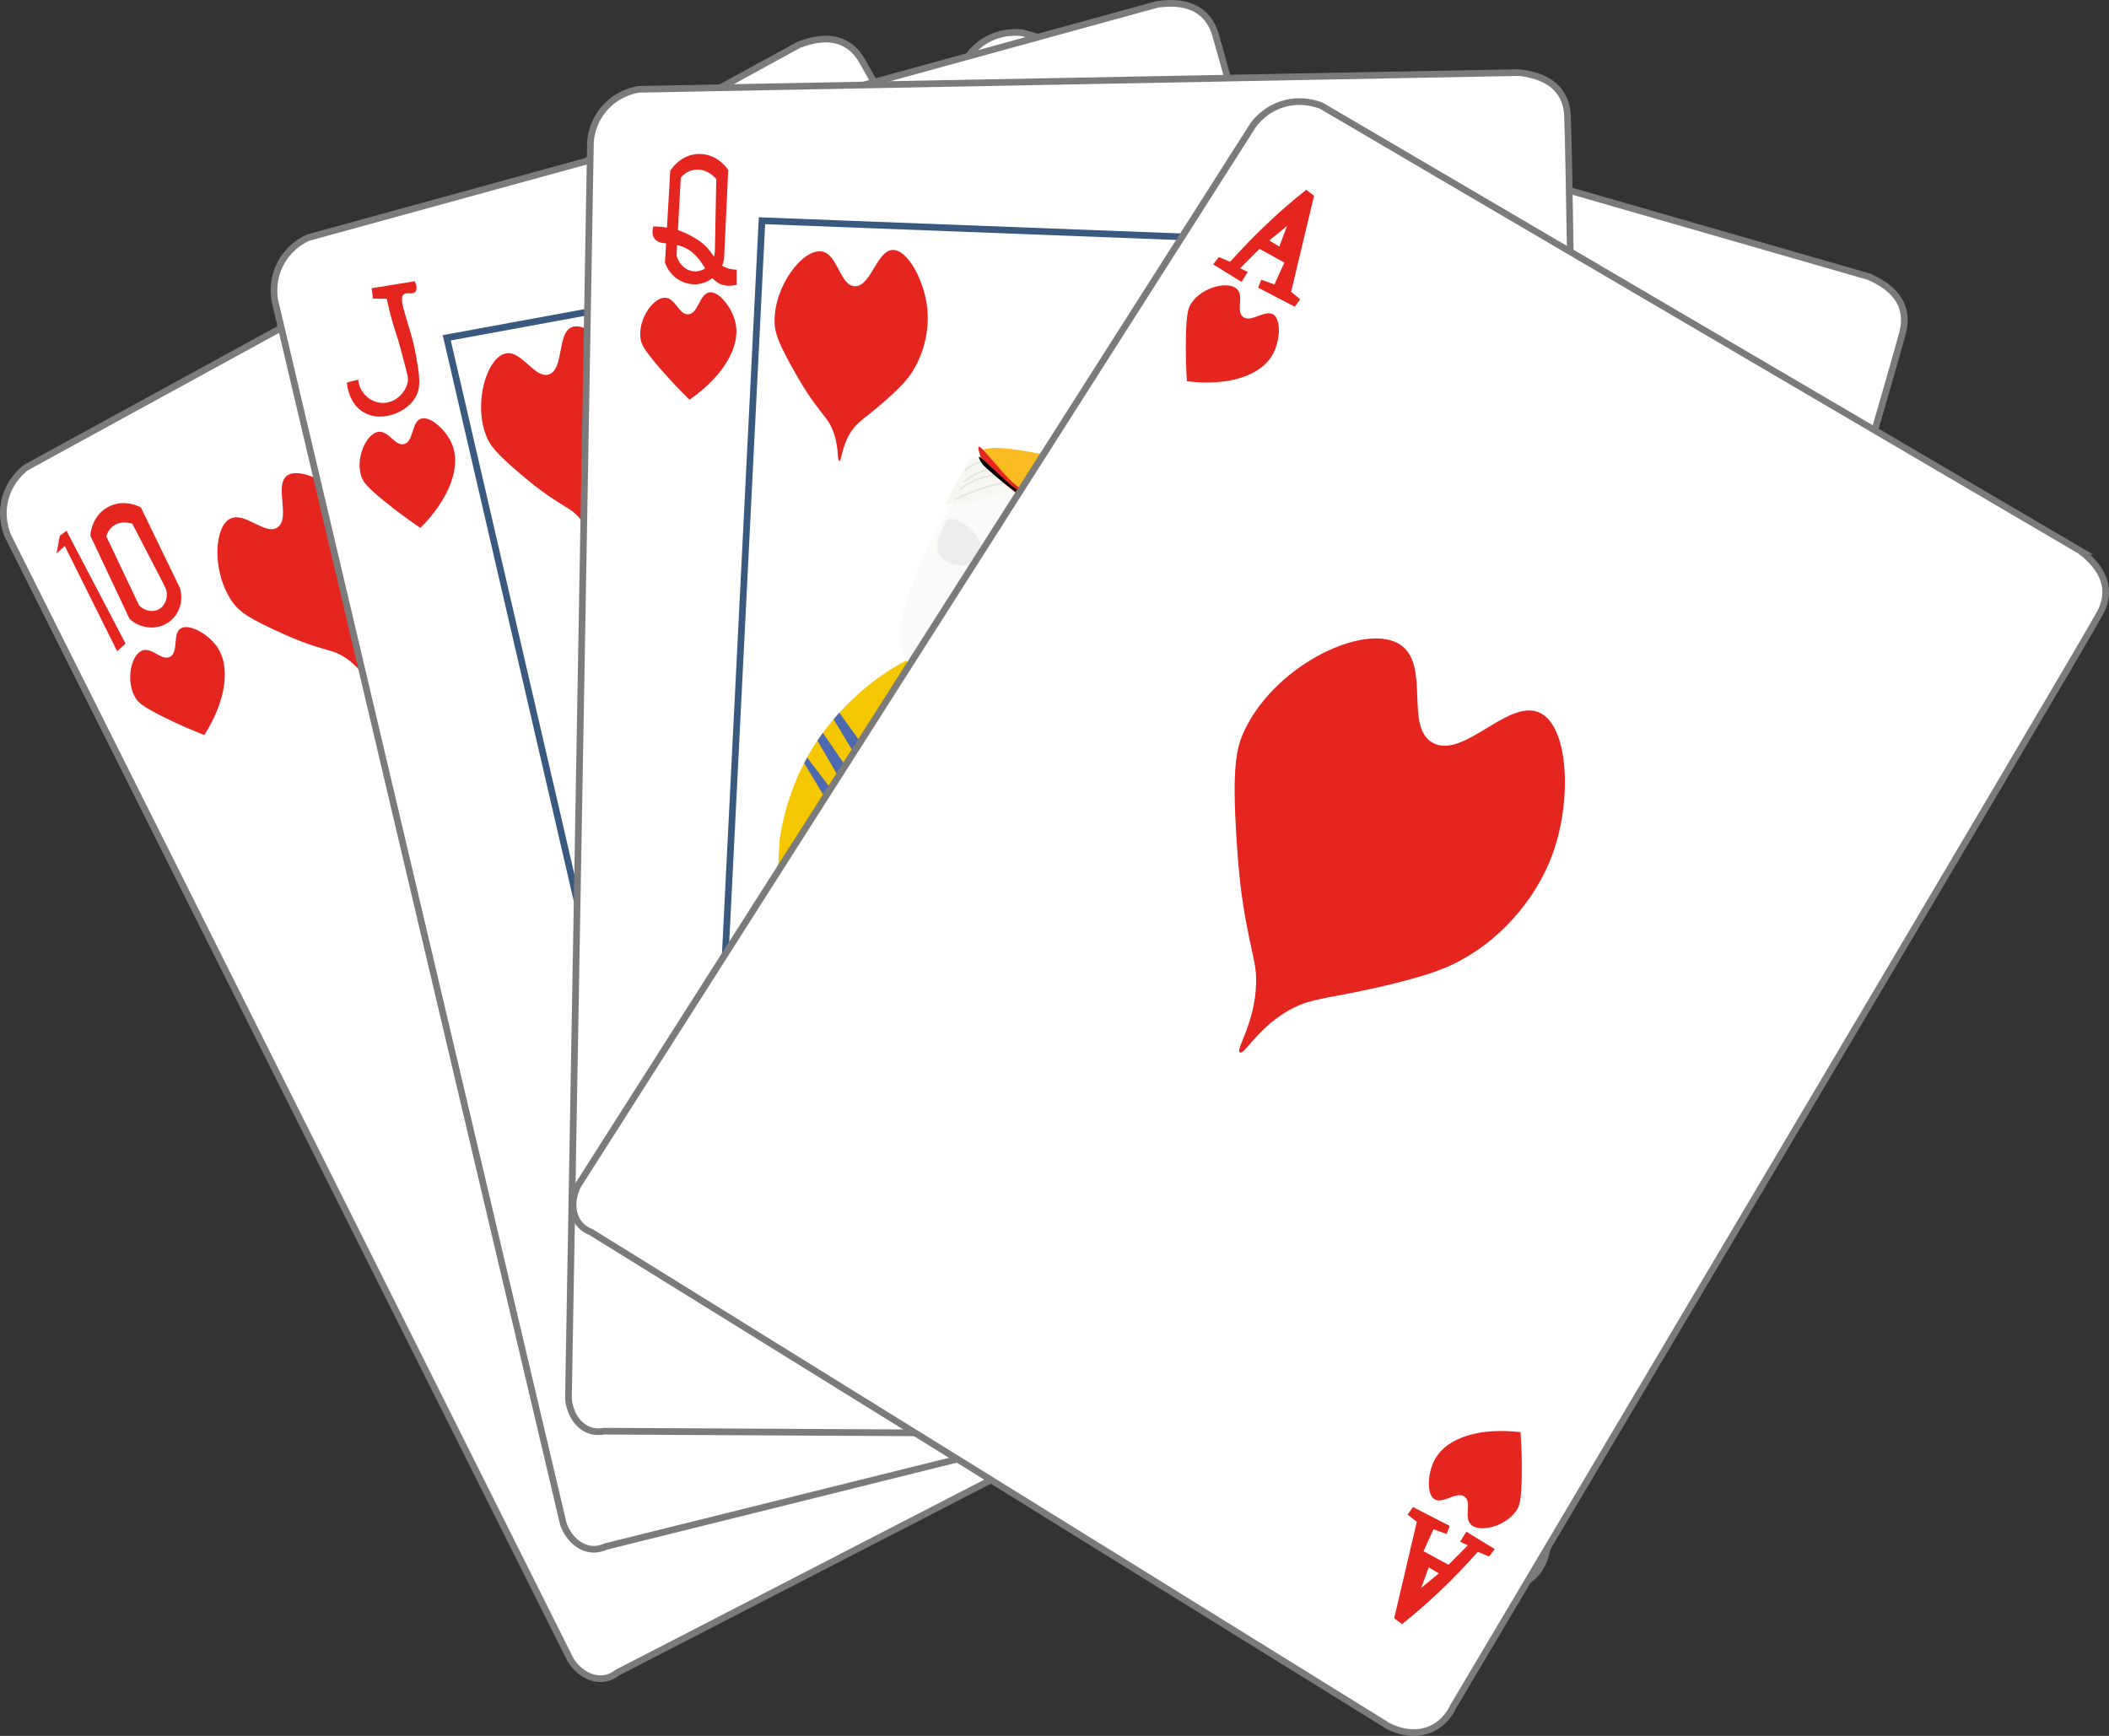 <?xml version="1.0" encoding="UTF-8"?>
<svg id="Kort" xmlns="http://www.w3.org/2000/svg" viewBox="0 0 316.14 260.23">
  <rect x="0" y="0" width="316.14" height="260.23" fill="#333333" stroke="none"/>
  <defs>
    <style>
      .cls-1 {
        fill: #f7f7f2;
      }

      .cls-1, .cls-2, .cls-3, .cls-4, .cls-5, .cls-6, .cls-7, .cls-8, .cls-9 {
        stroke-width: 0px;
      }

      .cls-10 {
        stroke: #39597e;
      }

      .cls-10, .cls-11, .cls-12, .cls-13, .cls-14 {
        stroke-miterlimit: 10;
      }

      .cls-10, .cls-11, .cls-13, .cls-14 {
        fill: none;
      }

      .cls-11 {
        stroke: #e8e8e8;
      }

      .cls-11, .cls-13 {
        stroke-width: .25px;
      }

      .cls-2 {
        fill: #4d69b0;
      }

      .cls-12 {
        stroke: #7b7b7b;
      }

      .cls-12, .cls-5 {
        fill: #fff;
      }

      .cls-4 {
        fill: #fafaf8;
      }

      .cls-6 {
        fill: #ededed;
      }

      .cls-7 {
        fill: #f9bb1f;
      }

      .cls-13 {
        stroke: #e5e5e1;
      }

      .cls-8 {
        fill: #e5251f;
      }

      .cls-9 {
        fill: #f5c700;
      }

      .cls-14 {
        stroke: #e5251f;
      }
    </style>
  </defs>
  <g id="Løse_kort" data-name="Løse kort">
    <g>
      <g>
        <path class="cls-12" d="m119.76,6.71c2.15-.83,4.65-1.3,6.78-.24,1.53.76,2.33,2.06,2.64,2.56,3.27,5.43,86.19,158.92,90.82,167.49.4.59,1.27,2.07,1.18,4.06-.18,3.72-3.61,5.67-3.84,5.8-41.6,21.45-83.19,42.91-124.79,64.36-.46.36-1.13.76-1.99.88-1.83.26-3.77-.82-5-2.72C57.43,192.73,29.31,136.55,1.2,80.37c-.3-.7-1.07-2.78-.48-5.35.67-2.91,2.64-4.52,3.21-4.95C42.54,48.95,81.15,27.83,119.76,6.71Z"/>
        <path class="cls-8" d="m34.51,77.75c-2.54,1.29-2.74,8.39.47,12.68.92,1.23,2.12,2.22,7.79,4.74,1.91.85,3.39,1.38,4.54,1.74,2.49.78,2.86.76,3.92,1.36,2.48,1.41,3.53,3.55,3.85,3.36.29-.18-.9-1.82-1.12-4.24-.15-1.68.26-2.62.87-4.95.24-.93,1.1-4.25,1.25-6.46.24-3.49-1.07-7.52-3.63-10.47-2.75-3.16-7.71-5.62-9.49-4.15-1.82,1.49.6,6.32-1.35,7.69-1.84,1.3-4.9-2.41-7.1-1.29Z"/>
        <path class="cls-8" d="m21.31,97.53c-1.68.64-2.52,4.6-1,7.09.43.71,1.06,1.3,4.25,2.89,2.46,1.22,4.57,2.1,6.07,2.68,3.19-5.05,4.07-10.26,1.81-13.37-1.35-1.85-4.11-3.37-5.35-2.61-1.26.78-.28,3.55-1.6,4.25-1.25.67-2.73-1.49-4.18-.94Z"/>
        <path class="cls-8" d="m21.13,76.09c1.95,4.03,3.91,8.07,5.86,12.1.53,1.88-.1,3.87-1.57,4.99-1.72,1.31-4.28,1.18-6-.4-1.96-4.15-3.91-8.3-5.87-12.46,0-.12.13-2.95,2.63-4.31,2.44-1.33,4.82,0,4.95.07Z"/>
        <path class="cls-8" d="m18.82,96.47l-1.26,1.16-7.85-15.79c-.41.37-.82.75-1.23,1.12.16-.88.32-1.76.48-2.63.34-.25.67-.51,1.01-.76,2.95,5.64,5.9,11.27,8.85,16.91Z"/>
        <path class="cls-5" d="m20.06,78.56c1.6,3.19,3.2,6.38,4.79,9.57.84,1.72.36,3.56-.88,4.08-1.03.43-2.45-.13-3.34-1.4-1.61-3.28-3.22-6.56-4.84-9.83-.33-1.36.13-2.65,1.13-3.17.95-.49,2.2-.19,3.13.76Z"/>
      </g>
      <path class="cls-14" d="m25.18,87.74c.78,1.62.09,3.48-1.3,4.12-1.12.51-2.56.18-3.47-.87-1.67-3.51-3.34-7.02-5-10.53.07-.32.32-1.28,1.21-1.97,1.54-1.2,3.49-.41,3.57-.38,1.67,3.21,3.33,6.42,5,9.64Z"/>
    </g>
    <g>
      <path class="cls-12" d="m280.18,41.49c2.11.93,4.22,2.35,4.98,4.6.55,1.62.21,3.1.07,3.68-1.5,6.16-50.69,173.54-53.44,182.88-.13.7-.56,2.37-2.02,3.71-2.75,2.51-6.55,1.49-6.82,1.41-44.64-14.05-89.29-28.11-133.93-42.16-.58-.07-1.34-.26-2.03-.78-1.48-1.1-2.1-3.24-1.64-5.45,19.59-59.69,39.18-119.37,58.77-179.06.28-.71,1.19-2.73,3.43-4.14,2.53-1.59,5.06-1.35,5.77-1.25,42.29,12.19,84.57,24.38,126.86,36.56Z"/>
      <path class="cls-10" d="m212.63,211.01c-32.54-14.42-65.08-28.85-97.62-43.27,15.95-45.87,31.9-91.75,47.86-137.62,32.93,9.42,65.86,18.85,98.79,28.27-16.34,50.88-32.68,101.75-49.03,152.63Z"/>
      <path class="cls-8" d="m170.84,35.22c-2.51-1.35-8.45,2.55-10.13,7.64-.48,1.46-.61,3.01.57,9.1.4,2.05.81,3.56,1.17,4.72.79,2.49,1.02,2.78,1.13,4,.26,2.84-.9,4.92-.55,5.07.32.14.97-1.78,2.84-3.34,1.29-1.08,2.3-1.28,4.56-2.12.9-.34,4.12-1.53,6.01-2.67,3-1.8,5.55-5.18,6.51-8.97,1.02-4.06.2-9.53-2.02-10.16-2.27-.64-4.84,4.11-7.08,3.3-2.12-.77-.83-5.39-3-6.56Z"/>
      <path class="cls-8" d="m145.19,35.96c-1.73-.47-4.74,2.24-4.98,5.15-.07.83.09,1.68,1.74,4.83,1.27,2.44,2.46,4.39,3.33,5.74,5.55-2.2,9.33-5.9,9.33-9.75,0-2.29-1.34-5.14-2.79-5.25-1.48-.11-2.31,2.7-3.8,2.5-1.41-.2-1.33-2.81-2.83-3.22Z"/>
      <path class="cls-8" d="m150.03,28.88c.98-.84,1.97-1.69,2.95-2.53.48,2.68.97,5.36,1.45,8.03-.69-.25-1.39-.49-2.08-.74-.05.52-.11,1.04-.16,1.55,1.59.41,3.18.83,4.77,1.24.09-.45.18-.9.26-1.34-.33-.13-.67-.26-1-.4-.38-3.31-.75-6.62-1.13-9.93,1.98-1.56,3.97-3.13,5.95-4.69.49,0,.98-.02,1.47-.03.11-.34.23-.68.34-1.03-1.74-.63-3.48-1.26-5.21-1.9-.14.5-.28,1-.42,1.5.4.38.79.75,1.19,1.13-2.28,1.62-4.57,3.25-6.85,4.87.65-2.24,1.3-4.48,1.95-6.72.47-.03.93-.05,1.4-.08l.29-1.11c-1.57-.46-3.14-.91-4.71-1.37,0,.5-.02,1-.03,1.5.45.19.9.39,1.34.58-1.62,4.83-3.23,9.66-4.85,14.49-.54-.11-1.08-.22-1.63-.33l-.22,1.41c1.53.53,3.06,1.05,4.58,1.58.2-.54.4-1.09.61-1.63-.43-.15-.86-.3-1.29-.45.34-1.21.68-2.42,1.03-3.63Z"/>
    </g>
    <g>
      <path class="cls-12" d="m173.53.64c2.28-.31,4.82-.19,6.65,1.33,1.32,1.1,1.8,2.54,1.98,3.1,1.93,6.03,47.26,174.5,49.79,183.91.25.66.76,2.31.21,4.22-1.03,3.58-4.81,4.69-5.08,4.76-45.42,11.29-90.84,22.59-136.26,33.88-.53.24-1.28.47-2.14.4-1.84-.17-3.48-1.67-4.24-3.8-14.42-61.14-28.83-122.29-43.25-183.43-.13-.75-.4-2.95.77-5.32,1.33-2.68,3.61-3.79,4.27-4.08C88.66,23.95,131.1,12.3,173.53.64Z"/>
      <path class="cls-10" d="m206.03,182.91c-34.34,7.8-68.69,15.59-103.03,23.39-12.01-51.89-24.02-103.77-36.03-155.66,34.13-6.27,68.27-12.54,102.4-18.81,12.22,50.36,24.44,100.71,36.66,151.07Z"/>
      <path class="cls-8" d="m75.81,52.99c-2.8.56-4.89,7.35-2.93,12.34.56,1.43,1.45,2.7,6.24,6.65,1.61,1.33,2.89,2.23,3.91,2.89,2.19,1.42,2.55,1.49,3.42,2.36,2.01,2.02,2.45,4.37,2.81,4.26.33-.1-.38-1.99.05-4.39.3-1.66.96-2.46,2.16-4.54.48-.83,2.19-3.8,2.93-5.89,1.17-3.3.98-7.53-.7-11.06-1.8-3.78-5.93-7.47-8.04-6.54-2.16.95-1.11,6.25-3.35,7.05-2.12.76-4.08-3.63-6.5-3.14Z"/>
      <path class="cls-8" d="m56.7,64.74c-1.78.26-3.47,3.93-2.53,6.7.27.79.75,1.5,3.51,3.75,2.14,1.73,4,3.05,5.34,3.95,4.22-4.23,6.22-9.12,4.7-12.65-.91-2.1-3.27-4.19-4.64-3.72-1.4.48-1.05,3.4-2.49,3.8-1.37.38-2.34-2.06-3.88-1.83Z"/>
      <path class="cls-8" d="m62.28,43.71c-.4.52-1.25.04-1.74.4-1.04.75.95,4.33,1.81,9.17.54,3.04.86,4.88-.2,6.5-1.44,2.19-5.21,3.63-7.82,1.92-2.06-1.35-2.3-3.95-2.33-4.36.57-.14,1.13-.29,1.7-.43.16,1.87,1.65,3.34,3.45,3.48,2.14.16,3.68-1.64,3.96-3.08.11-.56,0-.96-.24-1.93-.71-2.72-1.07-4.09-1.4-5.06-.44-1.3-1-3.17-1.5-5.53-.68,0-1.36-.02-2.05-.02-.07-.52-.15-1.04-.22-1.56,2.16-.35,4.32-.7,6.48-1.05.24.56.39,1.18.11,1.55Z"/>
    </g>
    <g>
      <g>
        <path class="cls-12" d="m227.7,10.88c2.29.26,4.72,1,6.12,2.93,1.01,1.39,1.12,2.9,1.15,3.49.38,6.32,2.79,180.77,2.92,190.5.08.7.17,2.43-.84,4.14-1.88,3.21-5.82,3.36-6.09,3.36-46.8-.25-93.6-.5-140.41-.75-.58.11-1.35.15-2.17-.14-1.74-.62-2.96-2.47-3.17-4.73,1.1-62.81,2.2-125.62,3.3-188.43.06-.76.33-2.96,2.06-4.96,1.94-2.27,4.44-2.78,5.14-2.9,44-.84,88-1.67,132-2.51Z"/>
        <path class="cls-10" d="m214.88,193.02c-36.24.42-72.48.84-108.72,1.26,2.69-53.73,5.37-107.46,8.06-161.19,32.92,1.26,65.84,2.53,98.77,3.79.63,52.04,1.26,104.09,1.9,156.13Z"/>
        <path class="cls-8" d="m123.17,37.7c-2.82-.45-7.15,5.18-7.06,10.54.02,1.54.41,3.04,3.52,8.41,1.05,1.81,1.93,3.1,2.66,4.07,1.56,2.09,1.87,2.29,2.38,3.41,1.18,2.6.77,4.95,1.14,4.97.35.03.34-2,1.58-4.09.86-1.45,1.75-1.97,3.61-3.5.74-.61,3.39-2.8,4.81-4.49,2.25-2.68,3.55-6.71,3.21-10.61-.37-4.18-2.94-9.07-5.25-8.94-2.35.14-3.22,5.47-5.61,5.44-2.26-.03-2.55-4.82-4.99-5.22Z"/>
        <path class="cls-8" d="m99.7,44.63c-1.79-.06-4.11,3.26-3.68,6.14.12.83.47,1.61,2.79,4.31,1.79,2.08,3.39,3.71,4.55,4.84,4.91-3.41,7.74-7.87,6.87-11.61-.52-2.23-2.48-4.71-3.91-4.48-1.46.23-1.64,3.16-3.13,3.29-1.41.13-1.93-2.44-3.49-2.49Z"/>
        <path class="cls-8" d="m109.16,25.51l-.63,13.43c-.43,1.91-1.94,3.35-3.77,3.63-2.14.33-4.33-1-5.08-3.21.26-4.58.53-9.17.79-13.75.06-.1,1.52-2.53,4.37-2.53,2.78,0,4.24,2.29,4.32,2.42Z"/>
        <path class="cls-5" d="m107.16,37.68c-.09,1.8-1.58,3.1-3.11,3-1.22-.08-2.33-1.06-2.63-2.42.21-3.88.42-7.76.63-11.64.22-.25.89-.98,2-1.16,1.92-.32,3.26,1.3,3.32,1.37-.07,3.62-.14,7.23-.21,10.85Z"/>
        <path class="cls-8" d="m110.42,40.42v2.27c-.36.1-.97.22-1.69.11-2.94-.49-2.95-4.33-6.22-5.74-2.01-.87-3.82-.19-4.49-1.44-.31-.57-.21-1.23-.09-1.67,1.38,0,3.49.2,5.58,1.37.9.5,1.89,1.05,2.79,2.16.79.97.99,1.73,1.93,2.33.78.51,1.62.61,2.18.62Z"/>
      </g>
      <g>
        <path class="cls-13" d="m152.81,71.93c1.09,1.5,2.27,3.34,3.36,5.52,1.41,2.83,2.29,5.46,2.85,7.64"/>
        <path class="cls-13" d="m154,72.25c.97,1.2,2.05,2.75,3.03,4.67,1.34,2.62,2.03,5.04,2.4,6.9"/>
        <path class="cls-13" d="m155.43,72.82c.79.82,1.84,2.1,2.69,3.9,1.01,2.13,1.29,4.06,1.37,5.29"/>
        <path class="cls-13" d="m156.87,73.69c.58.46,1.88,1.63,2.52,3.6.38,1.19.38,2.23.33,2.9"/>
        <path class="cls-6" d="m155.67,87.45c-.85,1.02-3.01,2.71-5.12,1.61-1.86-.97-2.58-3.26-1.61-5.12,1.31-2.51,4.91-1.67,5.12-1.61.53.13,2.1.52,2.58,1.84.54,1.47-.7,2.96-.97,3.29Z"/>
        <path class="cls-9" d="m156.4,162.98l-41.4-5.17c.63-10.68,1.25-21.36,1.88-32.04,1.06-6.89,3.68-11.73,5.41-14.4,1.07-1.66,8.4-12.6,21.87-15.31,3.89-.78,7.52-1.52,11,.31,5.72,3.01,8.43,11.58,6.85,21.67-1.87,14.98-3.75,29.96-5.62,44.95Z"/>
        <path class="cls-2" d="m131.51,121.76c-.42.83-.85,1.66-1.27,2.5-2.57-4.41-5.14-8.83-7.71-13.24.27-.39.55-.77.82-1.16,2.72,3.97,5.44,7.93,8.16,11.9Z"/>
        <path class="cls-2" d="m134.29,118.68c-.42.83-.85,1.66-1.27,2.5-2.69-4.45-5.38-8.9-8.07-13.35.29-.33.58-.66.87-.99,2.82,3.95,5.64,7.89,8.47,11.84Z"/>
        <path class="cls-2" d="m129.92,125.3c-.42.83-.85,1.66-1.27,2.5-2.7-4.47-5.41-8.93-8.11-13.4.15-.28.31-.56.46-.83,2.97,3.91,5.95,7.82,8.92,11.74Z"/>
        <path class="cls-4" d="m152.62,73.2c2.17,4.34,4.34,8.68,6.52,13.02.02.85.12,10.94-7.33,15.66-.93.59-6.31,4-11.38,1.67-3.05-1.4-4.39-4.14-4.6-4.59-2.05-4.35-.09-9.06,2.29-14.79,1-2.41,2.6-5.74,5.16-9.43,3.12-.51,6.24-1.02,9.36-1.54Z"/>
        <path class="cls-1" d="m152.32,73.88c-1.47-.79-3.15.66-6.64,1.36-1.69.34-3.13.37-4.11.34,1.28-2.3,2.56-4.61,3.84-6.91.48-.02,10.41-.23,14.03,6.48,2.55,4.74.87,10.92-.31,11.07-1.15.15-3.99-5.23-5.35-9.8-.29-1-.55-2.05-1.46-2.55Z"/>
        <path class="cls-13" d="m144.68,70.57c.3-.31,1.06-1,2.27-1.31,1.35-.34,2.44,0,2.85.16"/>
        <path class="cls-13" d="m144.41,72.3c.68-.56,1.83-1.37,3.46-1.91,1.5-.49,2.81-.55,3.66-.52"/>
        <path class="cls-13" d="m143.85,73.38c.73-.57,2.24-1.59,4.42-2.03,2.16-.43,3.92-.09,4.82.15"/>
        <path class="cls-13" d="m143.07,74.94c1.69-.87,3.85-1.76,6.44-2.37,1.19-.28,2.31-.46,3.34-.58"/>
        <path class="cls-11" d="m145.78,87.9c-.99.95-1.92,1.52-2.63,1.88-.85.43-1.5.6-1.55,1.02-.07.5.75,1.02,1.53,1.42"/>
        <path class="cls-6" d="m147.01,83.05c-.5,1.32-2.83,2.18-4.57,1.44-.14-.06-1.52-.67-1.87-2.03-.2-.79.03-1.44.43-2.54.46-1.26.68-1.92,1.18-2.09,1.71-.61,5.66,3.03,4.83,5.23Z"/>
        <path class="cls-7" d="m168.2,75.54c.14,4.83-6.82,8.46-9.22,7.17-1.54-.83-.54-3.35-2.87-6-1.25-1.42-1.86-1.29-4.3-3.22-1.03-.81-5.42-4.29-4.86-5.65.32-.79,2.47-1.27,11.46.72,5.5-.49,9.69,3.32,9.79,6.98Z"/>
        <path class="cls-8" d="m156.89,77.42c-.18.11-.86-.66-1.43-1.37-.83-.57-1.65-1.13-2.48-1.7-1-.69-2.11-1.55-3.24-2.6-.86-.8-1.6-1.59-2.24-2.33-.17-.26-.38-.65-.55-1.14-.15-.41-.42-1.2-.24-1.3.2-.13.92.73,2.42,2.45,1.28,1.46,1.92,2.19,2.12,2.38,2.4,2.34,4.92,3.06,5.56,4.94.05.14.21.6.08.68Z"/>
        <path class="cls-3" d="m156.09,76.67c-.18-.02-.8-.6-1.31-1.11-.77-.55-1.53-1.1-2.3-1.65-.93-.67-1.95-1.45-2.99-2.31-.79-.66-1.47-1.27-2.04-1.81-.15-.17-.34-.41-.48-.68-.12-.22-.35-.65-.18-.62.2.03.85.65,2.21,1.93,1.16,1.09,1.74,1.63,1.92,1.79,2.19,1.88,4.58,3.15,5.11,4.16.04.07.17.32.05.31Z"/>
      </g>
    </g>
    <g>
      <path class="cls-12" d="m311.94,82.64c1.82,1.42,3.5,3.32,3.69,5.69.13,1.71-.56,3.06-.84,3.58-2.98,5.59-92.02,155.62-96.99,163.99-.3.64-1.13,2.16-2.88,3.1-3.28,1.76-6.72-.18-6.95-.32-39.78-24.65-79.57-49.31-119.35-73.96-.55-.21-1.23-.58-1.78-1.26-1.17-1.44-1.23-3.65-.24-5.69,33.74-52.99,67.48-105.98,101.22-158.97.45-.62,1.83-2.35,4.35-3.16,2.84-.92,5.24-.05,5.9.21,37.96,22.26,75.92,44.53,113.88,66.79Z"/>
      <path class="cls-8" d="m185.43,43.33c-1.29-1.25-5.23-.33-6.85,2.11-.46.7-.73,1.51-.81,5.07-.06,2.75.04,5.03.15,6.64,5.93.75,11.02-.68,12.87-4.04,1.1-2.01,1.3-5.16.09-5.95-1.24-.81-3.33,1.26-4.53.36-1.14-.85.19-3.11-.93-4.19Z"/>
      <path class="cls-8" d="m210.06,96.75c-5.01-3.62-18.62,2.58-23.46,12.64-1.39,2.88-2.04,6.05-1.05,19.12.33,4.39.84,7.67,1.33,10.2,1.06,5.43,1.47,6.11,1.41,8.68-.14,5.99-3.13,9.96-2.43,10.38.64.39,2.52-3.38,6.87-6.04,3.01-1.84,5.22-1.93,10.23-2.95,2.01-.41,9.14-1.86,13.47-3.62,6.84-2.77,13.11-8.98,16.08-16.56,3.19-8.12,2.78-19.77-1.79-21.79-4.67-2.06-11.32,6.99-15.89,4.58-4.33-2.28-.43-11.49-4.77-14.62Z"/>
      <g>
        <path class="cls-8" d="m193.53,43.78c1.15-4.81,2.3-9.62,3.45-14.44-.39-.3-.78-.59-1.17-.89-1.73,1.37-3.53,2.9-5.36,4.61-2.27,2.11-4.28,4.2-6.04,6.18-.57-.23-1.13-.47-1.7-.7-.29.36-.57.73-.86,1.09l4.26,2.63c.31-.5.62-1,.93-1.5-.38-.18-.77-.36-1.15-.54.97-.97,1.94-1.94,2.91-2.91,1.24.68,2.49,1.37,3.73,2.05l-1.49,3.28c-.66-.24-1.33-.47-1.99-.71-.15.4-.3.8-.45,1.2,1.83.95,3.65,1.9,5.48,2.85.27-.37.55-.74.82-1.12-.46-.37-.91-.74-1.37-1.11Z"/>
        <path class="cls-5" d="m192.93,33.87c-.39,1.03-.77,2.06-1.16,3.09l-1.51-.91c.89-.72,1.78-1.45,2.67-2.17Z"/>
      </g>
      <path class="cls-8" d="m220.49,228.56c1.3,1.24,5.23.3,6.84-2.14.46-.7.72-1.52.78-5.08.05-2.75-.07-5.03-.18-6.64-5.93-.72-11.02.72-12.85,4.1-1.09,2.01-1.28,5.16-.06,5.95,1.24.8,3.32-1.27,4.53-.38,1.14.84-.18,3.11.95,4.18Z"/>
      <g>
        <path class="cls-8" d="m212.38,228.14c-1.13,4.82-2.26,9.63-3.39,14.45.39.3.78.59,1.17.89,1.72-1.38,3.52-2.91,5.34-4.63,2.27-2.12,4.26-4.22,6.01-6.21.57.23,1.13.46,1.7.69.29-.37.57-.73.86-1.1-1.42-.87-2.85-1.74-4.27-2.61-.31.5-.62,1-.93,1.5.38.18.77.36,1.15.54-.96.97-1.93,1.95-2.89,2.92l-3.74-2.03,1.48-3.29c.66.23,1.33.47,1.99.7.15-.4.3-.8.44-1.21-1.83-.94-3.66-1.88-5.49-2.82-.27.37-.54.75-.81,1.12.46.37.92.73,1.37,1.1Z"/>
        <path class="cls-5" d="m213.03,238.05c.38-1.03.76-2.06,1.14-3.09l1.51.91c-.89.73-1.77,1.46-2.66,2.19Z"/>
      </g>
    </g>
  </g>
</svg>